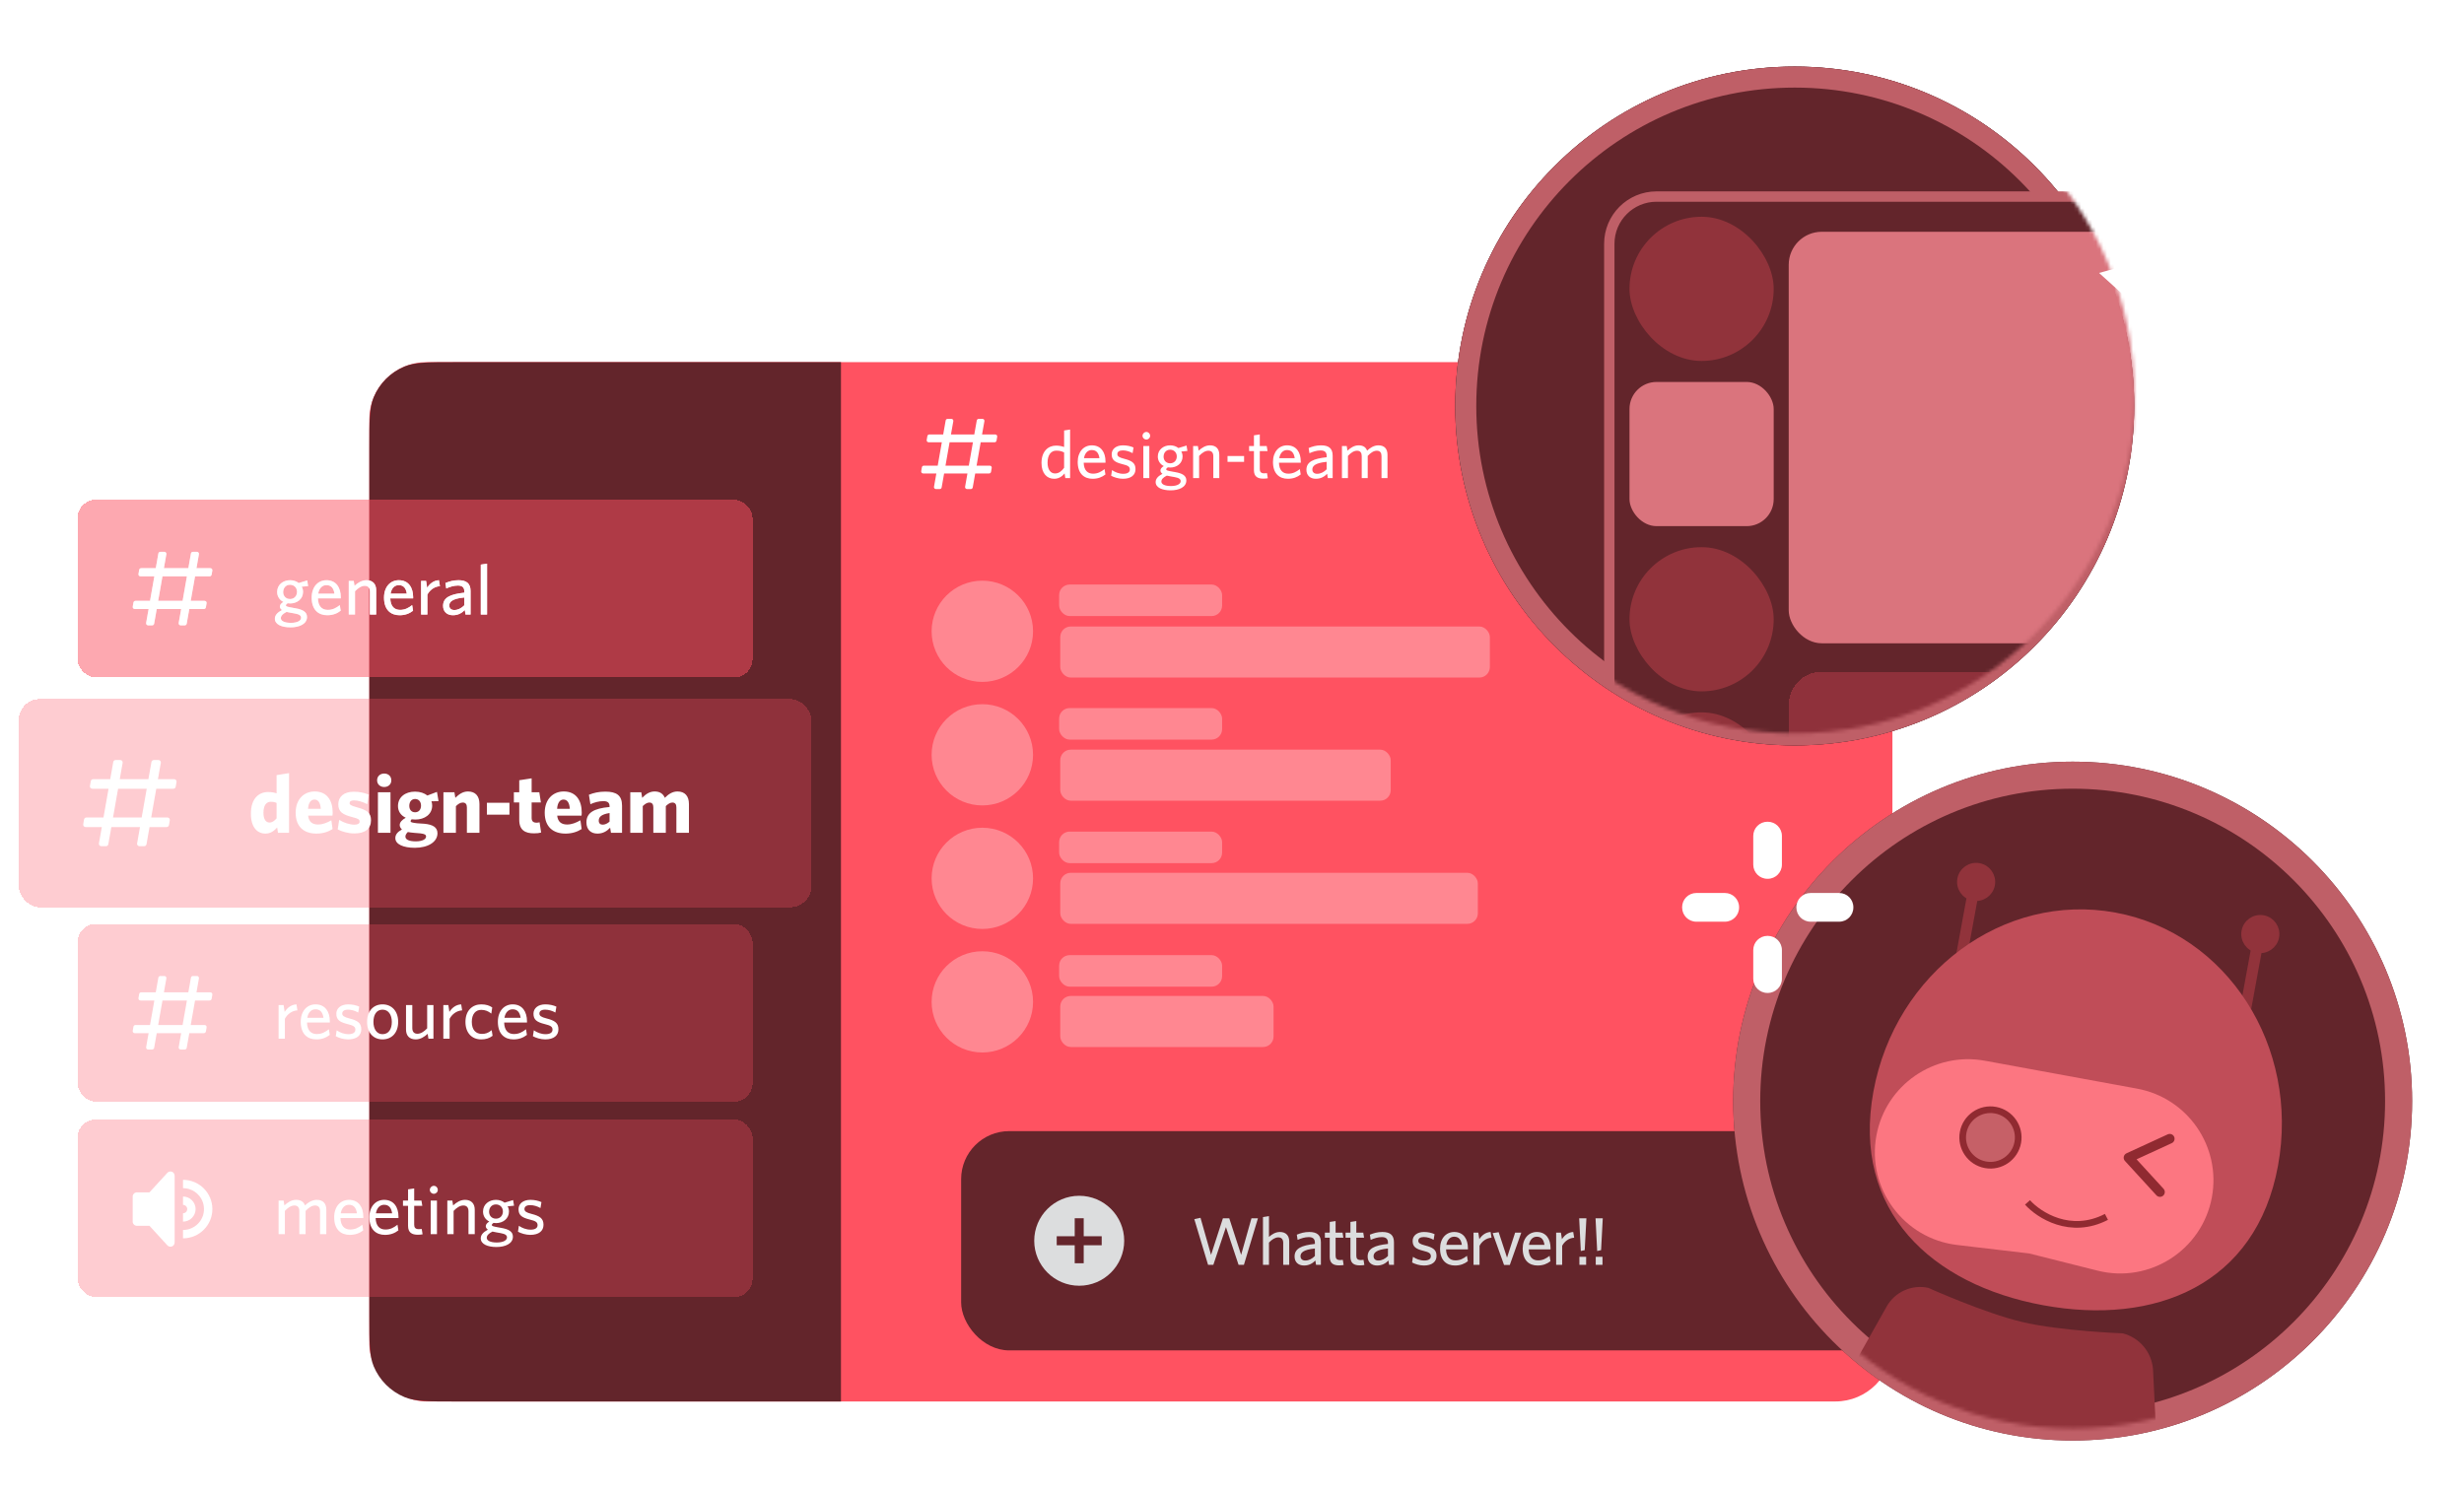 <svg width="665" height="403" viewBox="0 0 665 403" fill="none" xmlns="http://www.w3.org/2000/svg">
<rect x="99.672" y="97.753" width="411.064" height="280.529" rx="15.405" fill="#FF5261"/>
<path d="M99.672 120.86C99.672 113.683 99.672 110.094 100.844 107.263C102.408 103.488 105.407 100.489 109.181 98.926C112.012 97.753 115.601 97.753 122.779 97.753H226.964V378.282H122.779C115.601 378.282 112.012 378.282 109.181 377.109C105.407 375.546 102.408 372.547 100.844 368.772C99.672 365.942 99.672 362.353 99.672 355.175V120.86Z" fill="#63252B"/>
<mask id="mask0_123_1452" style="mask-type:alpha" maskUnits="userSpaceOnUse" x="99" y="125" width="412" height="254">
<rect x="99.672" y="125.319" width="411.064" height="252.962" rx="15.405" fill="#1C1B29"/>
</mask>
<g mask="url(#mask0_123_1452)">
<rect x="259.396" y="305.312" width="1813.94" height="59.187" rx="12.972" fill="#63252B" fill-opacity="0.99"/>
<path d="M291.265 322.765C284.57 322.765 279.124 328.211 279.124 334.905C279.124 341.6 284.57 347.046 291.265 347.046C297.959 347.046 303.406 341.6 303.406 334.905C303.406 328.211 297.959 322.765 291.265 322.765ZM297.335 336.119H292.479V340.976H290.051V336.119H285.194V333.691H290.051V328.835H292.479V333.691H297.335V336.119Z" fill="#DCDDDE"/>
<path d="M339.501 328.84H337.752L334.966 338.71L331.761 328.84H330.049L326.844 338.71L324.003 328.712L322.327 329.076L326.043 341.405H327.463L330.869 331.225L334.274 341.405H335.713L339.501 328.84ZM347.943 341.405V335.086C347.943 333.52 347.069 332.536 345.43 332.536C344.192 332.536 343.19 333.229 342.48 333.866V328.257L340.859 328.512V341.405H342.48V335.396C343.263 334.558 344.137 333.993 344.993 333.993C345.94 333.993 346.323 334.594 346.323 335.487V341.405H347.943ZM356.491 341.405V335.323C356.491 333.392 355.471 332.536 353.358 332.536C352.011 332.536 351.027 332.846 349.989 333.265L350.208 334.667C351.155 334.248 352.157 333.921 353.213 333.921C354.214 333.921 354.87 334.303 354.87 335.396V335.76C351.246 336.142 349.388 336.998 349.388 339.165C349.388 340.641 350.372 341.588 351.938 341.588C353.358 341.588 354.305 340.95 354.998 340.24L355.18 341.405H356.491ZM354.87 339.02C354.142 339.766 353.231 340.24 352.284 340.24C351.465 340.24 350.991 339.785 350.991 339.074C350.991 338.182 351.665 337.308 354.87 336.998V339.02ZM362.628 341.442L362.41 340.058C362.21 340.094 361.955 340.112 361.663 340.112C360.753 340.112 360.461 339.675 360.461 338.965V334.084H362.556L362.337 332.719H360.461V329.586L358.877 329.823V332.719H357.566V334.084H358.877V339.256C358.877 341.005 359.879 341.551 361.408 341.551C361.973 341.551 362.355 341.496 362.628 341.442ZM368.218 341.442L367.999 340.058C367.799 340.094 367.544 340.112 367.253 340.112C366.342 340.112 366.051 339.675 366.051 338.965V334.084H368.145L367.926 332.719H366.051V329.586L364.466 329.823V332.719H363.155V334.084H364.466V339.256C364.466 341.005 365.468 341.551 366.998 341.551C367.562 341.551 367.945 341.496 368.218 341.442ZM376.211 341.405V335.323C376.211 333.392 375.191 332.536 373.079 332.536C371.731 332.536 370.748 332.846 369.71 333.265L369.928 334.667C370.875 334.248 371.877 333.921 372.933 333.921C373.935 333.921 374.59 334.303 374.59 335.396V335.76C370.966 336.142 369.109 336.998 369.109 339.165C369.109 340.641 370.092 341.588 371.658 341.588C373.079 341.588 374.026 340.95 374.718 340.24L374.9 341.405H376.211ZM374.59 339.02C373.862 339.766 372.951 340.24 372.004 340.24C371.185 340.24 370.711 339.785 370.711 339.074C370.711 338.182 371.385 337.308 374.59 336.998V339.02ZM387.698 338.983C387.698 337.326 386.733 336.707 384.584 336.161C383.218 335.815 382.781 335.487 382.781 334.904C382.781 334.285 383.291 333.902 384.274 333.902C385.185 333.902 386.15 334.212 386.915 334.649L387.17 333.119C386.35 332.755 385.385 332.536 384.31 332.536C382.416 332.536 381.251 333.556 381.251 334.94C381.251 336.488 382.07 337.108 384.11 337.617C385.676 338 386.168 338.291 386.168 339.093C386.168 339.821 385.512 340.24 384.402 340.24C383.218 340.24 382.162 339.803 381.342 339.238L381.105 340.768C381.852 341.187 383.127 341.588 384.274 341.588C386.514 341.588 387.698 340.568 387.698 338.983ZM396.173 336.889C396.173 334.485 395.007 332.536 392.476 332.536C390.291 332.536 388.652 334.248 388.652 337.035C388.652 340.222 390.418 341.588 392.676 341.588C394.115 341.588 395.226 341.15 396.155 340.422L395.918 338.965C394.971 339.712 394.06 340.203 392.804 340.203C391.292 340.203 390.327 339.256 390.273 337.235H396.173C396.173 337.126 396.173 336.98 396.173 336.889ZM394.534 336.015H390.345C390.6 334.522 391.456 333.811 392.458 333.811C393.714 333.811 394.334 334.613 394.534 336.015ZM402.547 334.084L402.292 332.536C400.872 332.609 399.87 333.502 399.251 334.485L398.978 332.719H397.685V341.405H399.306V336.27C399.889 335.122 401.109 334.157 402.547 334.084ZM410.568 332.719H408.91L406.725 339.457L404.467 332.591L402.846 332.846L405.924 341.442H407.472L410.568 332.719ZM418.472 336.889C418.472 334.485 417.306 332.536 414.775 332.536C412.59 332.536 410.951 334.248 410.951 337.035C410.951 340.222 412.717 341.588 414.975 341.588C416.414 341.588 417.525 341.15 418.454 340.422L418.217 338.965C417.27 339.712 416.359 340.203 415.103 340.203C413.591 340.203 412.626 339.256 412.571 337.235H418.472C418.472 337.126 418.472 336.98 418.472 336.889ZM416.833 336.015H412.644C412.899 334.522 413.755 333.811 414.757 333.811C416.013 333.811 416.633 334.613 416.833 336.015ZM424.846 334.084L424.591 332.536C423.171 332.609 422.169 333.502 421.55 334.485L421.277 332.719H419.984V341.405H421.605V336.27C422.187 335.122 423.408 334.157 424.846 334.084ZM428.15 328.84H426.201L426.638 337.672L427.694 337.435L428.15 328.84ZM428.077 341.405V339.238H426.256V341.405H428.077ZM432.565 328.84H430.617L431.054 337.672L432.11 337.435L432.565 328.84ZM432.492 341.405V339.238H430.671V341.405H432.492Z" fill="#DCDDDE"/>
</g>
<mask id="mask1_123_1452" style="mask-type:alpha" maskUnits="userSpaceOnUse" x="99" y="97" width="412" height="282">
<rect x="99.672" y="97.753" width="411.064" height="280.529" rx="15.405" fill="#63252B"/>
</mask>
<g mask="url(#mask1_123_1452)">
<rect x="239.936" y="102.618" width="274.853" height="39.728" rx="8.108" fill="#FF5261"/>
</g>
<g filter="url(#filter0_bd_123_1452)">
<rect x="5" y="184" width="214.045" height="56.227" rx="5.817" fill="#FE5261" fill-opacity="0.29" shape-rendering="crispEdges"/>
<path d="M27.333 223.741C26.932 223.741 26.628 223.378 26.698 222.982L27.479 218.572H23.093C22.693 218.572 22.39 218.21 22.459 217.815L22.684 216.522C22.738 216.213 23.006 215.988 23.319 215.988H27.93L29.295 208.234H24.909C24.509 208.234 24.206 207.872 24.275 207.476L24.5 206.184C24.554 205.875 24.822 205.649 25.135 205.649H29.745L30.566 201.013C30.62 200.705 30.887 200.48 31.2 200.48H32.467C32.868 200.48 33.172 200.843 33.101 201.239L32.321 205.649H40.049L40.869 201.013C40.924 200.705 41.191 200.48 41.503 200.48H42.771C43.172 200.48 43.475 200.843 43.405 201.239L42.625 205.649H47.01C47.41 205.649 47.714 206.012 47.645 206.407L47.419 207.699C47.365 208.008 47.098 208.234 46.785 208.234H42.174L40.809 215.988H45.194C45.594 215.988 45.898 216.35 45.828 216.745L45.603 218.038C45.549 218.347 45.282 218.572 44.969 218.572H40.358L39.538 223.208C39.483 223.517 39.216 223.741 38.904 223.741H37.636C37.236 223.741 36.932 223.378 37.002 222.982L37.782 218.572H30.055L29.234 223.208C29.18 223.517 28.913 223.741 28.6 223.741H27.333ZM31.871 208.234L30.506 215.988H38.233L39.599 208.234H31.871Z" fill="white"/>
<path d="M78.013 220.113V204.015L74.646 204.55V209.478C74.022 209.255 73.331 209.121 72.327 209.121C69.919 209.121 67.712 210.793 67.712 214.963C67.712 218.642 69.429 220.336 71.658 220.336C73.063 220.336 74.067 219.511 74.802 218.686L75.025 220.113H78.013ZM74.646 216.234C74.067 216.88 73.487 217.349 72.773 217.349C71.814 217.349 71.101 216.591 71.101 214.718C71.101 212.622 71.948 211.752 73.063 211.752C73.777 211.752 74.156 211.841 74.646 212.064V216.234ZM89.784 214.628C89.784 211.462 88.291 208.965 84.946 208.965C81.981 208.965 79.796 211.128 79.796 214.695C79.796 218.597 82.137 220.336 85.414 220.336C87.131 220.336 88.581 219.868 89.762 219.11L89.428 216.747C88.224 217.438 87.042 217.884 85.838 217.884C84.366 217.884 83.341 217.215 83.162 215.498H89.718C89.762 215.32 89.784 214.963 89.784 214.628ZM86.574 213.647H83.14C83.251 211.975 83.92 211.15 84.857 211.15C85.882 211.15 86.462 211.997 86.574 213.647ZM100.128 216.747C100.128 214.718 99.102 213.982 96.203 213.201C94.665 212.778 94.353 212.532 94.353 212.087C94.353 211.663 94.71 211.373 95.512 211.373C96.56 211.373 97.92 211.752 99.102 212.399L99.526 209.835C98.388 209.322 96.961 209.032 95.49 209.032C92.814 209.032 91.298 210.392 91.298 212.421C91.298 214.472 92.457 215.208 95.2 215.922C96.739 216.301 97.051 216.546 97.051 217.103C97.051 217.616 96.605 217.928 95.668 217.928C94.42 217.928 92.837 217.438 91.543 216.635L91.142 219.199C92.279 219.801 93.907 220.292 95.646 220.292C98.544 220.292 100.128 219.043 100.128 216.747ZM105.61 205.955C105.61 204.84 104.785 204.127 103.692 204.127C102.622 204.127 101.775 204.84 101.775 205.955C101.775 207.047 102.622 207.761 103.692 207.761C104.785 207.761 105.61 207.047 105.61 205.955ZM105.387 220.113V209.188H101.998V220.113H105.387ZM110.063 219.913C110.598 220.002 110.977 220.069 111.78 220.136L113.407 220.269C114.589 220.403 114.99 220.626 114.99 221.139C114.99 221.853 113.987 222.432 112.226 222.432C110.263 222.432 109.416 221.897 109.416 221.139C109.416 220.76 109.617 220.359 110.063 219.913ZM113.63 212.778C113.63 213.826 113.05 214.584 112.025 214.584C111.044 214.584 110.464 213.87 110.464 212.845C110.464 211.797 111.044 210.994 112.025 210.994C113.028 210.994 113.63 211.752 113.63 212.778ZM115.347 210.058C114.522 209.411 113.385 209.01 112.003 209.01C109.372 209.01 107.409 210.503 107.409 212.889C107.409 214.294 108.145 215.431 109.505 216.055C108.435 216.657 107.878 217.326 107.878 218.018C107.878 218.441 108.101 218.887 108.48 219.222C107.276 219.89 106.696 220.604 106.696 221.563C106.696 223.235 108.881 224.171 111.958 224.171C115.459 224.171 118.067 222.633 118.067 220.247C118.067 218.597 116.752 217.906 114.567 217.683L112.56 217.549C111.088 217.371 110.821 217.282 110.821 216.97C110.821 216.813 110.91 216.657 111.088 216.479C111.423 216.524 111.757 216.546 112.114 216.546C114.589 216.546 116.64 215.141 116.64 212.778C116.64 212.376 116.573 211.997 116.44 211.618C116.462 211.618 118.357 211.574 118.357 211.574L117.933 209.076L115.347 210.058ZM129.398 220.113V212.354C129.398 210.236 128.328 208.965 126.299 208.965C124.916 208.965 123.868 209.723 122.887 210.682L122.642 209.188H119.677V220.113H123.043V212.934C123.645 212.332 124.247 211.953 124.894 211.953C125.697 211.953 126.009 212.488 126.009 213.268V220.113H129.398ZM137.494 215.23V212.02H131.407V215.23H137.494ZM146.045 220.047L145.622 217.282C145.376 217.349 145.109 217.393 144.819 217.393C143.905 217.393 143.481 216.992 143.481 216.1V211.93H145.978L145.555 209.188H143.481V205.42L140.137 205.933V209.188H138.687V211.93H140.137V216.635C140.137 219.422 141.764 220.269 144.106 220.269C144.997 220.269 145.51 220.203 146.045 220.047ZM157.001 214.628C157.001 211.462 155.508 208.965 152.163 208.965C149.198 208.965 147.013 211.128 147.013 214.695C147.013 218.597 149.354 220.336 152.631 220.336C154.348 220.336 155.797 219.868 156.979 219.11L156.645 216.747C155.441 217.438 154.259 217.884 153.055 217.884C151.583 217.884 150.558 217.215 150.379 215.498H156.935C156.979 215.32 157.001 214.963 157.001 214.628ZM153.791 213.647H150.357C150.469 211.975 151.137 211.15 152.074 211.15C153.1 211.15 153.679 211.997 153.791 213.647ZM167.88 220.113V212.8C167.88 210.013 166.386 209.01 163.376 209.01C161.592 209.01 160.187 209.344 158.939 209.857L159.34 212.399C160.499 211.886 161.637 211.574 162.863 211.574C163.978 211.574 164.513 211.997 164.513 212.956V213.157C160.232 213.536 158.27 214.74 158.27 217.304C158.27 219.288 159.496 220.336 161.235 220.336C162.729 220.336 163.777 219.69 164.669 218.753L164.892 220.113H167.88ZM164.513 217.103C163.911 217.638 163.287 217.928 162.64 217.928C162.016 217.928 161.592 217.549 161.592 216.858C161.592 215.899 162.216 215.141 164.513 214.784V217.103ZM185.936 220.113V212.354C185.936 210.236 184.866 208.965 182.837 208.965C181.477 208.965 180.407 209.701 179.426 210.682C179.024 209.701 178.199 208.965 176.706 208.965C175.301 208.965 174.298 209.679 173.316 210.682L173.071 209.188H170.106V220.113H173.473V212.912C174.075 212.332 174.632 211.953 175.256 211.953C176.037 211.953 176.327 212.488 176.327 213.268V220.113H179.693V212.912C180.295 212.332 180.875 211.953 181.477 211.953C182.257 211.953 182.547 212.488 182.547 213.268V220.113H185.936Z" fill="white"/>
</g>
<path d="M252.59 132.006C252.264 132.006 252.017 131.71 252.074 131.388L252.709 127.796H249.138C248.812 127.796 248.565 127.501 248.621 127.179L248.805 126.127C248.849 125.875 249.067 125.691 249.321 125.691H253.076L254.188 119.377H250.617C250.291 119.377 250.044 119.082 250.1 118.76L250.284 117.707C250.328 117.456 250.546 117.272 250.8 117.272H254.555L255.223 113.497C255.268 113.245 255.485 113.062 255.74 113.062H256.772C257.098 113.062 257.345 113.358 257.288 113.68L256.653 117.272H262.946L263.614 113.497C263.659 113.245 263.876 113.062 264.131 113.062H265.163C265.489 113.062 265.737 113.358 265.68 113.68L265.044 117.272H268.616C268.941 117.272 269.188 117.567 269.132 117.889L268.949 118.941C268.905 119.193 268.687 119.377 268.432 119.377H264.677L263.565 125.691H267.137C267.462 125.691 267.709 125.986 267.653 126.308L267.47 127.361C267.426 127.613 267.208 127.796 266.953 127.796H263.198L262.53 131.572C262.486 131.823 262.268 132.006 262.014 132.006H260.981C260.655 132.006 260.408 131.71 260.465 131.388L261.1 127.796H254.807L254.139 131.572C254.095 131.823 253.877 132.006 253.623 132.006H252.59ZM256.286 119.377L255.175 125.691H261.468L262.58 119.377H256.286Z" fill="white"/>
<path d="M288.805 129.049V115.939L287.189 116.193V120.66C286.644 120.442 285.863 120.279 285.01 120.279C282.903 120.279 281.087 121.804 281.087 124.963C281.087 127.869 282.631 129.231 284.501 129.231C285.772 129.231 286.662 128.577 287.316 127.796L287.516 129.049H288.805ZM287.189 126.271C286.499 127.197 285.736 127.796 284.737 127.796C283.575 127.796 282.722 126.797 282.722 124.891C282.722 122.748 283.702 121.64 285.064 121.64C285.99 121.64 286.517 121.786 287.189 122.131V126.271ZM298.358 124.546C298.358 122.149 297.195 120.206 294.671 120.206C292.492 120.206 290.858 121.913 290.858 124.691C290.858 127.869 292.62 129.231 294.871 129.231C296.306 129.231 297.413 128.795 298.339 128.069L298.103 126.616C297.159 127.36 296.251 127.851 294.998 127.851C293.491 127.851 292.529 126.906 292.474 124.891H298.358C298.358 124.782 298.358 124.637 298.358 124.546ZM296.723 123.674H292.547C292.801 122.185 293.655 121.477 294.653 121.477C295.906 121.477 296.524 122.276 296.723 123.674ZM306.457 126.634C306.457 124.982 305.494 124.364 303.352 123.819C301.99 123.474 301.554 123.148 301.554 122.567C301.554 121.949 302.062 121.568 303.043 121.568C303.951 121.568 304.913 121.877 305.676 122.312L305.93 120.787C305.113 120.424 304.151 120.206 303.079 120.206C301.191 120.206 300.029 121.223 300.029 122.603C300.029 124.146 300.846 124.764 302.879 125.272C304.441 125.653 304.931 125.944 304.931 126.743C304.931 127.469 304.278 127.887 303.17 127.887C301.99 127.887 300.937 127.451 300.119 126.888L299.883 128.414C300.628 128.831 301.899 129.231 303.043 129.231C305.276 129.231 306.457 128.214 306.457 126.634ZM310.404 117.627C310.404 117.065 309.95 116.592 309.387 116.592C308.824 116.592 308.352 117.065 308.352 117.627C308.352 118.19 308.824 118.644 309.387 118.644C309.95 118.644 310.404 118.19 310.404 117.627ZM310.186 129.049V120.388H308.57V129.049H310.186ZM314.91 128.377C315.255 128.45 315.509 128.504 315.982 128.595L317.017 128.777C318.251 128.995 318.651 129.358 318.651 129.884C318.651 130.611 317.707 131.192 316.018 131.192C314.329 131.192 313.439 130.683 313.439 129.993C313.439 129.394 313.893 128.886 314.91 128.377ZM317.598 123.202C317.598 124.237 316.908 125.054 315.8 125.054C314.729 125.054 314.039 124.273 314.039 123.275C314.039 122.222 314.711 121.386 315.8 121.386C316.871 121.386 317.598 122.167 317.598 123.202ZM318.034 120.932C317.434 120.46 316.672 120.206 315.8 120.206C314.039 120.206 312.477 121.35 312.477 123.22C312.477 124.401 313.131 125.327 314.093 125.799C313.512 126.144 313.185 126.561 313.185 126.979C313.185 127.306 313.349 127.615 313.73 127.887C312.513 128.541 311.896 129.231 311.896 130.12C311.896 131.646 313.694 132.354 315.945 132.354C318.197 132.354 320.176 131.5 320.176 129.685C320.176 128.341 319.032 127.76 317.198 127.433L316.581 127.324C315.056 127.052 314.747 126.979 314.747 126.67C314.747 126.507 314.928 126.307 315.183 126.144C315.401 126.18 315.618 126.198 315.836 126.198C317.598 126.198 319.159 125.072 319.159 123.22C319.159 122.73 319.05 122.276 318.814 121.877L320.467 121.713L320.231 120.26L318.034 120.932ZM329.072 129.049V122.748C329.072 121.186 328.2 120.206 326.566 120.206C325.331 120.206 324.315 120.896 323.497 121.64L323.298 120.388H322.008V129.049H323.625V123.057C324.405 122.222 325.277 121.659 326.13 121.659C327.075 121.659 327.456 122.258 327.456 123.148V129.049H329.072ZM335.761 124.673V123.093H331.294V124.673H335.761ZM342.162 129.085L341.944 127.705C341.744 127.742 341.49 127.76 341.199 127.76C340.291 127.76 340.001 127.324 340.001 126.616V121.749H342.089L341.871 120.388H340.001V117.264L338.421 117.5V120.388H337.114V121.749H338.421V126.906C338.421 128.65 339.42 129.194 340.945 129.194C341.508 129.194 341.889 129.14 342.162 129.085ZM351.059 124.546C351.059 122.149 349.897 120.206 347.373 120.206C345.194 120.206 343.56 121.913 343.56 124.691C343.56 127.869 345.321 129.231 347.573 129.231C349.008 129.231 350.115 128.795 351.041 128.069L350.805 126.616C349.861 127.36 348.953 127.851 347.7 127.851C346.193 127.851 345.231 126.906 345.176 124.891H351.059C351.059 124.782 351.059 124.637 351.059 124.546ZM349.425 123.674H345.249C345.503 122.185 346.356 121.477 347.355 121.477C348.608 121.477 349.225 122.276 349.425 123.674ZM359.667 129.049V122.984C359.667 121.059 358.65 120.206 356.544 120.206C355.2 120.206 354.219 120.515 353.184 120.932L353.402 122.33C354.347 121.913 355.345 121.586 356.398 121.586C357.397 121.586 358.051 121.967 358.051 123.057V123.42C354.437 123.801 352.585 124.655 352.585 126.816C352.585 128.286 353.566 129.231 355.127 129.231C356.544 129.231 357.488 128.595 358.178 127.887L358.36 129.049H359.667ZM358.051 126.67C357.325 127.415 356.417 127.887 355.472 127.887C354.655 127.887 354.183 127.433 354.183 126.725C354.183 125.835 354.855 124.963 358.051 124.655V126.67ZM374.466 129.049V122.748C374.466 121.186 373.667 120.206 372.015 120.206C370.798 120.206 369.745 120.896 368.964 121.64C368.638 120.751 367.948 120.206 366.677 120.206C365.46 120.206 364.479 120.896 363.662 121.64L363.462 120.388H362.173V129.049H363.789V123.057C364.57 122.222 365.387 121.659 366.241 121.659C367.185 121.659 367.512 122.258 367.512 123.148V129.049H369.128V123.057C369.909 122.222 370.726 121.659 371.579 121.659C372.524 121.659 372.85 122.258 372.85 123.148V129.049H374.466Z" fill="white"/>
<g filter="url(#filter1_bd_123_1452)">
<rect x="20.924" y="130.905" width="182.187" height="47.974" rx="4.963" fill="#FE5261" fill-opacity="0.29" shape-rendering="crispEdges"/>
<path d="M39.979 164.813C39.637 164.813 39.378 164.504 39.438 164.166L40.104 160.403H36.362C36.021 160.403 35.762 160.094 35.821 159.757L36.013 158.654C36.059 158.39 36.288 158.198 36.554 158.198H40.488L41.653 151.582H37.912C37.57 151.582 37.312 151.273 37.37 150.936L37.563 149.833C37.609 149.569 37.837 149.377 38.104 149.377H42.038L42.738 145.421C42.784 145.158 43.012 144.966 43.279 144.966H44.36C44.702 144.966 44.961 145.276 44.901 145.614L44.236 149.377H50.829L51.529 145.421C51.575 145.158 51.803 144.966 52.07 144.966H53.151C53.493 144.966 53.752 145.276 53.692 145.614L53.027 149.377H56.769C57.11 149.377 57.369 149.686 57.31 150.023L57.117 151.126C57.071 151.39 56.843 151.582 56.576 151.582H52.642L51.477 158.198H55.219C55.56 158.198 55.819 158.507 55.76 158.844L55.568 159.947C55.522 160.21 55.294 160.403 55.027 160.403H51.093L50.393 164.359C50.346 164.622 50.118 164.813 49.852 164.813H48.77C48.428 164.813 48.17 164.504 48.229 164.166L48.895 160.403H42.302L41.602 164.359C41.555 164.622 41.327 164.813 41.061 164.813H39.979ZM43.852 151.582L42.687 158.198H49.28L50.445 151.582H43.852Z" fill="white"/>
<path d="M77.342 161.188C77.703 161.264 77.97 161.321 78.464 161.416L79.549 161.607C80.842 161.835 81.261 162.216 81.261 162.767C81.261 163.528 80.272 164.137 78.502 164.137C76.733 164.137 75.801 163.604 75.801 162.881C75.801 162.254 76.276 161.721 77.342 161.188ZM80.157 155.766C80.157 156.851 79.434 157.707 78.274 157.707C77.151 157.707 76.429 156.889 76.429 155.842C76.429 154.739 77.132 153.864 78.274 153.864C79.396 153.864 80.157 154.682 80.157 155.766ZM80.614 153.388C79.986 152.894 79.187 152.627 78.274 152.627C76.429 152.627 74.793 153.826 74.793 155.785C74.793 157.022 75.477 157.992 76.486 158.487C75.877 158.848 75.534 159.286 75.534 159.723C75.534 160.066 75.706 160.389 76.105 160.675C74.831 161.359 74.184 162.082 74.184 163.015C74.184 164.613 76.067 165.354 78.426 165.354C80.785 165.354 82.859 164.46 82.859 162.558C82.859 161.15 81.66 160.541 79.739 160.199L79.092 160.085C77.494 159.799 77.171 159.723 77.171 159.4C77.171 159.229 77.361 159.019 77.627 158.848C77.855 158.886 78.084 158.905 78.312 158.905C80.157 158.905 81.793 157.726 81.793 155.785C81.793 155.272 81.679 154.796 81.432 154.378L83.163 154.206L82.916 152.684L80.614 153.388ZM91.973 157.174C91.973 154.663 90.756 152.627 88.111 152.627C85.828 152.627 84.116 154.416 84.116 157.326C84.116 160.656 85.962 162.082 88.32 162.082C89.823 162.082 90.984 161.626 91.954 160.865L91.707 159.343C90.718 160.123 89.766 160.636 88.454 160.636C86.875 160.636 85.866 159.647 85.809 157.536H91.973C91.973 157.421 91.973 157.269 91.973 157.174ZM90.261 156.261H85.885C86.152 154.701 87.046 153.959 88.092 153.959C89.405 153.959 90.052 154.796 90.261 156.261ZM101.524 161.892V155.291C101.524 153.655 100.611 152.627 98.898 152.627C97.605 152.627 96.539 153.35 95.683 154.13L95.474 152.818H94.123V161.892H95.817V155.614C96.635 154.739 97.548 154.149 98.442 154.149C99.431 154.149 99.831 154.777 99.831 155.709V161.892H101.524ZM111.499 157.174C111.499 154.663 110.281 152.627 107.637 152.627C105.354 152.627 103.642 154.416 103.642 157.326C103.642 160.656 105.487 162.082 107.846 162.082C109.349 162.082 110.51 161.626 111.48 160.865L111.233 159.343C110.243 160.123 109.292 160.636 107.979 160.636C106.4 160.636 105.392 159.647 105.335 157.536H111.499C111.499 157.421 111.499 157.269 111.499 157.174ZM109.787 156.261H105.411C105.678 154.701 106.572 153.959 107.618 153.959C108.931 153.959 109.577 154.796 109.787 156.261ZM118.729 154.244L118.462 152.627C116.978 152.703 115.932 153.636 115.285 154.663L115 152.818H113.649V161.892H115.342V156.527C115.951 155.329 117.226 154.32 118.729 154.244ZM127.001 161.892V155.538C127.001 153.521 125.935 152.627 123.728 152.627C122.321 152.627 121.293 152.951 120.209 153.388L120.437 154.853C121.427 154.416 122.473 154.073 123.576 154.073C124.623 154.073 125.307 154.473 125.307 155.614V155.995C121.522 156.394 119.581 157.288 119.581 159.552C119.581 161.093 120.609 162.082 122.245 162.082C123.728 162.082 124.718 161.416 125.441 160.675L125.631 161.892H127.001ZM125.307 159.4C124.547 160.18 123.595 160.675 122.606 160.675C121.75 160.675 121.255 160.199 121.255 159.457C121.255 158.525 121.959 157.612 125.307 157.288V159.4ZM131.453 161.892V148.157L129.76 148.423V161.892H131.453Z" fill="white"/>
</g>
<g filter="url(#filter2_bd_123_1452)">
<rect x="20.924" y="130.905" width="182.187" height="47.974" rx="4.963" fill="#FE5261" fill-opacity="0.29" shape-rendering="crispEdges"/>
<path d="M39.979 164.814C39.637 164.814 39.378 164.504 39.438 164.166L40.104 160.403H36.362C36.021 160.403 35.762 160.094 35.821 159.757L36.013 158.654C36.059 158.39 36.288 158.198 36.554 158.198H40.488L41.653 151.582H37.912C37.57 151.582 37.312 151.273 37.37 150.936L37.563 149.833C37.609 149.569 37.837 149.377 38.104 149.377H42.038L42.738 145.422C42.784 145.158 43.012 144.967 43.279 144.967H44.36C44.702 144.967 44.961 145.276 44.901 145.614L44.236 149.377H50.829L51.529 145.422C51.575 145.158 51.803 144.967 52.07 144.967H53.151C53.493 144.967 53.752 145.276 53.692 145.614L53.027 149.377H56.769C57.11 149.377 57.369 149.686 57.31 150.023L57.117 151.126C57.071 151.39 56.843 151.582 56.576 151.582H52.642L51.477 158.198H55.219C55.56 158.198 55.819 158.507 55.76 158.844L55.568 159.947C55.522 160.211 55.294 160.403 55.027 160.403H51.093L50.393 164.359C50.346 164.622 50.118 164.814 49.852 164.814H48.77C48.428 164.814 48.17 164.504 48.229 164.166L48.895 160.403H42.302L41.602 164.359C41.555 164.622 41.327 164.814 41.061 164.814H39.979ZM43.852 151.582L42.687 158.198H49.28L50.445 151.582H43.852Z" fill="white"/>
<path d="M77.342 161.188C77.703 161.264 77.97 161.321 78.464 161.416L79.549 161.607C80.842 161.835 81.261 162.216 81.261 162.767C81.261 163.528 80.272 164.137 78.502 164.137C76.733 164.137 75.801 163.604 75.801 162.881C75.801 162.254 76.276 161.721 77.342 161.188ZM80.157 155.766C80.157 156.851 79.434 157.707 78.274 157.707C77.151 157.707 76.429 156.889 76.429 155.842C76.429 154.739 77.132 153.864 78.274 153.864C79.396 153.864 80.157 154.682 80.157 155.766ZM80.614 153.388C79.986 152.894 79.187 152.627 78.274 152.627C76.429 152.627 74.793 153.826 74.793 155.785C74.793 157.022 75.477 157.992 76.486 158.487C75.877 158.848 75.534 159.286 75.534 159.723C75.534 160.066 75.706 160.389 76.105 160.675C74.831 161.359 74.184 162.082 74.184 163.015C74.184 164.613 76.067 165.354 78.426 165.354C80.785 165.354 82.859 164.46 82.859 162.558C82.859 161.15 81.66 160.541 79.739 160.199L79.092 160.085C77.494 159.799 77.171 159.723 77.171 159.4C77.171 159.229 77.361 159.019 77.627 158.848C77.855 158.886 78.084 158.905 78.312 158.905C80.157 158.905 81.793 157.726 81.793 155.785C81.793 155.272 81.679 154.796 81.432 154.378L83.163 154.206L82.916 152.684L80.614 153.388ZM91.973 157.174C91.973 154.663 90.756 152.627 88.111 152.627C85.828 152.627 84.116 154.416 84.116 157.326C84.116 160.656 85.962 162.082 88.32 162.082C89.823 162.082 90.984 161.626 91.954 160.865L91.707 159.343C90.718 160.123 89.766 160.636 88.454 160.636C86.875 160.636 85.866 159.647 85.809 157.536H91.973C91.973 157.421 91.973 157.269 91.973 157.174ZM90.261 156.261H85.885C86.152 154.701 87.046 153.959 88.092 153.959C89.405 153.959 90.052 154.796 90.261 156.261ZM101.524 161.892V155.291C101.524 153.655 100.611 152.627 98.898 152.627C97.605 152.627 96.539 153.35 95.683 154.13L95.474 152.818H94.123V161.892H95.817V155.614C96.635 154.739 97.548 154.149 98.442 154.149C99.431 154.149 99.831 154.777 99.831 155.709V161.892H101.524ZM111.499 157.174C111.499 154.663 110.281 152.627 107.637 152.627C105.354 152.627 103.642 154.416 103.642 157.326C103.642 160.656 105.487 162.082 107.846 162.082C109.349 162.082 110.51 161.626 111.48 160.865L111.233 159.343C110.243 160.123 109.292 160.636 107.979 160.636C106.4 160.636 105.392 159.647 105.335 157.536H111.499C111.499 157.421 111.499 157.269 111.499 157.174ZM109.787 156.261H105.411C105.678 154.701 106.572 153.959 107.618 153.959C108.931 153.959 109.577 154.796 109.787 156.261ZM118.729 154.244L118.462 152.627C116.978 152.703 115.932 153.636 115.285 154.663L115 152.818H113.649V161.892H115.342V156.527C115.951 155.329 117.226 154.32 118.729 154.244ZM127.001 161.892V155.538C127.001 153.521 125.935 152.627 123.728 152.627C122.321 152.627 121.293 152.951 120.209 153.388L120.437 154.853C121.427 154.416 122.473 154.073 123.576 154.073C124.623 154.073 125.307 154.473 125.307 155.614V155.995C121.522 156.394 119.581 157.288 119.581 159.552C119.581 161.093 120.609 162.082 122.245 162.082C123.728 162.082 124.718 161.416 125.441 160.675L125.631 161.892H127.001ZM125.307 159.4C124.547 160.18 123.595 160.675 122.606 160.675C121.75 160.675 121.255 160.199 121.255 159.457C121.255 158.525 121.959 157.612 125.307 157.288V159.4ZM131.453 161.892V148.157L129.76 148.423V161.892H131.453Z" fill="white"/>
</g>
<g filter="url(#filter3_bd_123_1452)">
<rect x="20.924" y="245.394" width="182.187" height="47.974" rx="4.963" fill="#FE5261" fill-opacity="0.29" shape-rendering="crispEdges"/>
<path d="M39.979 279.303C39.637 279.303 39.378 278.993 39.438 278.655L40.104 274.892H36.362C36.021 274.892 35.762 274.583 35.821 274.246L36.013 273.143C36.059 272.879 36.288 272.687 36.554 272.687H40.488L41.653 266.071H37.912C37.57 266.071 37.312 265.762 37.37 265.425L37.563 264.322C37.609 264.058 37.837 263.866 38.104 263.866H42.038L42.738 259.911C42.784 259.647 43.012 259.456 43.279 259.456H44.36C44.702 259.456 44.961 259.765 44.901 260.103L44.236 263.866H50.829L51.529 259.911C51.575 259.647 51.803 259.456 52.07 259.456H53.151C53.493 259.456 53.752 259.765 53.692 260.103L53.027 263.866H56.769C57.11 263.866 57.369 264.175 57.31 264.512L57.117 265.615C57.071 265.879 56.843 266.071 56.576 266.071H52.642L51.477 272.687H55.219C55.56 272.687 55.819 272.996 55.76 273.333L55.568 274.436C55.522 274.7 55.294 274.892 55.027 274.892H51.093L50.393 278.848C50.346 279.111 50.118 279.303 49.852 279.303H48.77C48.428 279.303 48.17 278.993 48.229 278.655L48.895 274.892H42.302L41.602 278.848C41.555 279.111 41.327 279.303 41.061 279.303H39.979ZM43.852 266.071L42.687 272.687H49.28L50.445 266.071H43.852Z" fill="white"/>
<path d="M80.272 268.734L80.005 267.116C78.521 267.193 77.475 268.125 76.828 269.152L76.543 267.307H75.192V276.381H76.885V271.016C77.494 269.818 78.769 268.81 80.272 268.734ZM89.019 271.663C89.019 269.152 87.802 267.116 85.157 267.116C82.874 267.116 81.162 268.905 81.162 271.815C81.162 275.145 83.008 276.571 85.367 276.571C86.87 276.571 88.03 276.115 89 275.354L88.753 273.832C87.764 274.612 86.812 275.126 85.5 275.126C83.921 275.126 82.912 274.136 82.855 272.025H89.019C89.019 271.911 89.019 271.758 89.019 271.663ZM87.307 270.75H82.931C83.198 269.19 84.092 268.448 85.138 268.448C86.451 268.448 87.098 269.285 87.307 270.75ZM97.504 273.851C97.504 272.12 96.496 271.473 94.251 270.902C92.825 270.541 92.368 270.198 92.368 269.59C92.368 268.943 92.901 268.543 93.928 268.543C94.879 268.543 95.887 268.867 96.686 269.323L96.953 267.725C96.097 267.345 95.088 267.116 93.966 267.116C91.987 267.116 90.77 268.182 90.77 269.628C90.77 271.245 91.626 271.892 93.757 272.424C95.393 272.824 95.906 273.128 95.906 273.965C95.906 274.726 95.222 275.164 94.061 275.164C92.825 275.164 91.721 274.707 90.865 274.117L90.618 275.715C91.398 276.153 92.729 276.571 93.928 276.571C96.268 276.571 97.504 275.506 97.504 273.851ZM107.461 271.853C107.461 268.867 105.673 267.116 103.238 267.116C100.822 267.116 99.072 268.867 99.072 271.853C99.072 274.84 100.822 276.571 103.238 276.571C105.673 276.571 107.461 274.84 107.461 271.853ZM105.749 271.853C105.749 273.756 104.912 275.164 103.238 275.164C101.64 275.164 100.784 273.718 100.784 271.853C100.784 269.951 101.602 268.543 103.238 268.543C104.874 268.543 105.749 269.989 105.749 271.853ZM116.98 276.381V267.307H115.287V273.585C114.469 274.46 113.556 275.05 112.661 275.05C111.672 275.05 111.273 274.422 111.273 273.49V267.307H109.58V273.908C109.58 275.544 110.474 276.571 112.205 276.571C113.479 276.571 114.564 275.868 115.42 275.069L115.629 276.381H116.98ZM124.729 268.734L124.463 267.116C122.979 267.193 121.933 268.125 121.286 269.152L121.001 267.307H119.65V276.381H121.343V271.016C121.952 269.818 123.226 268.81 124.729 268.734ZM132.944 275.601L132.697 274.079C131.765 274.878 130.966 275.088 130.053 275.088C128.455 275.088 127.332 274.041 127.332 271.834C127.332 269.723 128.379 268.6 129.862 268.6C130.909 268.6 131.765 268.924 132.602 269.609L132.849 267.954C132.164 267.459 131.213 267.116 129.881 267.116C127.522 267.116 125.62 268.753 125.62 271.853C125.62 274.878 127.408 276.571 129.843 276.571C131.061 276.571 132.012 276.305 132.944 275.601ZM142.227 271.663C142.227 269.152 141.01 267.116 138.365 267.116C136.083 267.116 134.37 268.905 134.37 271.815C134.37 275.145 136.216 276.571 138.575 276.571C140.078 276.571 141.238 276.115 142.208 275.354L141.961 273.832C140.972 274.612 140.021 275.126 138.708 275.126C137.129 275.126 136.121 274.136 136.064 272.025H142.227C142.227 271.911 142.227 271.758 142.227 271.663ZM140.515 270.75H136.14C136.406 269.19 137.3 268.448 138.346 268.448C139.659 268.448 140.306 269.285 140.515 270.75ZM150.713 273.851C150.713 272.12 149.704 271.473 147.459 270.902C146.033 270.541 145.576 270.198 145.576 269.59C145.576 268.943 146.109 268.543 147.136 268.543C148.087 268.543 149.096 268.867 149.895 269.323L150.161 267.725C149.305 267.345 148.297 267.116 147.174 267.116C145.196 267.116 143.978 268.182 143.978 269.628C143.978 271.245 144.834 271.892 146.965 272.424C148.601 272.824 149.115 273.128 149.115 273.965C149.115 274.726 148.43 275.164 147.269 275.164C146.033 275.164 144.929 274.707 144.073 274.117L143.826 275.715C144.606 276.153 145.938 276.571 147.136 276.571C149.476 276.571 150.713 275.506 150.713 273.851Z" fill="white"/>
</g>
<g filter="url(#filter4_bd_123_1452)">
<rect x="20.924" y="298.159" width="182.187" height="47.974" rx="4.963" fill="#FE5261" fill-opacity="0.29" shape-rendering="crispEdges"/>
<path d="M46.433 312.306C46.01 312.132 45.523 312.228 45.199 312.551L40.34 317.859H36.944C36.322 317.859 35.812 318.368 35.812 318.987V325.756C35.812 326.376 36.322 326.884 36.944 326.884H40.34L45.199 332.195C45.523 332.517 46.01 332.614 46.433 332.44C46.856 332.265 47.131 331.853 47.131 331.396V313.347C47.131 312.892 46.856 312.478 46.433 312.306ZM49.395 314.475V316.731C52.516 316.731 55.054 319.263 55.054 322.372C55.054 325.482 52.516 328.012 49.395 328.012V330.268C53.764 330.268 57.318 326.727 57.318 322.372C57.318 318.018 53.764 314.475 49.395 314.475ZM49.395 318.987C51.267 318.987 52.791 320.507 52.791 322.372C52.791 324.239 51.267 325.756 49.395 325.756V323.5C50.019 323.5 50.527 322.993 50.527 322.372C50.527 321.75 50.019 321.243 49.395 321.243V318.987Z" fill="white"/>
<path d="M88.071 329.146V322.545C88.071 320.909 87.234 319.881 85.503 319.881C84.228 319.881 83.125 320.604 82.307 321.384C81.965 320.452 81.242 319.881 79.91 319.881C78.635 319.881 77.608 320.604 76.752 321.384L76.543 320.071H75.192V329.146H76.885V322.868C77.703 321.993 78.559 321.403 79.454 321.403C80.443 321.403 80.785 322.031 80.785 322.963V329.146H82.478V322.868C83.296 321.993 84.152 321.403 85.047 321.403C86.036 321.403 86.378 322.031 86.378 322.963V329.146H88.071ZM98.048 324.428C98.048 321.917 96.831 319.881 94.186 319.881C91.903 319.881 90.191 321.67 90.191 324.58C90.191 327.909 92.037 329.336 94.396 329.336C95.898 329.336 97.059 328.88 98.029 328.119L97.782 326.597C96.793 327.377 95.841 327.89 94.529 327.89C92.95 327.89 91.942 326.901 91.884 324.789H98.048C98.048 324.675 98.048 324.523 98.048 324.428ZM96.336 323.515H91.96C92.227 321.955 93.121 321.213 94.167 321.213C95.48 321.213 96.127 322.05 96.336 323.515ZM107.542 324.428C107.542 321.917 106.324 319.881 103.68 319.881C101.397 319.881 99.685 321.67 99.685 324.58C99.685 327.909 101.53 329.336 103.889 329.336C105.392 329.336 106.552 328.88 107.523 328.119L107.275 326.597C106.286 327.377 105.335 327.89 104.022 327.89C102.443 327.89 101.435 326.901 101.378 324.789H107.542C107.542 324.675 107.542 324.523 107.542 324.428ZM105.83 323.515H101.454C101.72 321.955 102.614 321.213 103.661 321.213C104.973 321.213 105.62 322.05 105.83 323.515ZM114.048 329.184L113.82 327.738C113.611 327.776 113.345 327.795 113.04 327.795C112.089 327.795 111.785 327.339 111.785 326.597V321.498H113.972L113.744 320.071H111.785V316.799L110.129 317.047V320.071H108.76V321.498H110.129V326.901C110.129 328.727 111.176 329.298 112.774 329.298C113.364 329.298 113.763 329.241 114.048 329.184ZM118.156 317.18C118.156 316.59 117.68 316.095 117.091 316.095C116.501 316.095 116.006 316.59 116.006 317.18C116.006 317.77 116.501 318.245 117.091 318.245C117.68 318.245 118.156 317.77 118.156 317.18ZM117.928 329.146V320.071H116.235V329.146H117.928ZM128.128 329.146V322.545C128.128 320.909 127.215 319.881 125.502 319.881C124.209 319.881 123.143 320.604 122.287 321.384L122.078 320.071H120.727V329.146H122.421V322.868C123.239 321.993 124.152 321.403 125.046 321.403C126.035 321.403 126.435 322.031 126.435 322.963V329.146H128.128ZM132.909 328.442C133.271 328.518 133.537 328.575 134.032 328.67L135.116 328.861C136.41 329.089 136.828 329.469 136.828 330.021C136.828 330.782 135.839 331.391 134.07 331.391C132.301 331.391 131.368 330.858 131.368 330.135C131.368 329.507 131.844 328.975 132.909 328.442ZM135.725 323.02C135.725 324.105 135.002 324.961 133.842 324.961C132.719 324.961 131.996 324.143 131.996 323.096C131.996 321.993 132.7 321.118 133.842 321.118C134.964 321.118 135.725 321.936 135.725 323.02ZM136.182 320.642C135.554 320.148 134.755 319.881 133.842 319.881C131.996 319.881 130.36 321.08 130.36 323.039C130.36 324.276 131.045 325.246 132.053 325.741C131.445 326.102 131.102 326.54 131.102 326.977C131.102 327.32 131.273 327.643 131.673 327.928C130.398 328.613 129.751 329.336 129.751 330.268C129.751 331.866 131.635 332.608 133.994 332.608C136.353 332.608 138.426 331.714 138.426 329.812C138.426 328.404 137.228 327.795 135.306 327.453L134.66 327.339C133.062 327.053 132.738 326.977 132.738 326.654C132.738 326.483 132.928 326.273 133.195 326.102C133.423 326.14 133.651 326.159 133.88 326.159C135.725 326.159 137.361 324.98 137.361 323.039C137.361 322.526 137.247 322.05 137 321.631L138.731 321.46L138.483 319.938L136.182 320.642ZM146.681 326.616C146.681 324.885 145.673 324.238 143.428 323.667C142.001 323.306 141.545 322.963 141.545 322.354C141.545 321.708 142.077 321.308 143.105 321.308C144.056 321.308 145.064 321.631 145.863 322.088L146.129 320.49C145.273 320.11 144.265 319.881 143.143 319.881C141.164 319.881 139.947 320.947 139.947 322.392C139.947 324.009 140.803 324.656 142.933 325.189C144.569 325.588 145.083 325.893 145.083 326.73C145.083 327.491 144.398 327.928 143.238 327.928C142.001 327.928 140.898 327.472 140.042 326.882L139.794 328.48C140.574 328.918 141.906 329.336 143.105 329.336C145.445 329.336 146.681 328.271 146.681 326.616Z" fill="white"/>
</g>
<ellipse cx="265.118" cy="170.395" rx="13.687" ry="13.662" fill="#FF8791"/>
<rect x="285.846" y="157.779" width="43.985" height="8.513" rx="2.838" fill="#FF8791"/>
<rect x="286.15" y="169.101" width="115.941" height="13.783" rx="2.838" fill="#FF8791"/>
<ellipse cx="265.118" cy="203.738" rx="13.687" ry="13.662" fill="#FF8791"/>
<rect x="285.846" y="191.122" width="43.985" height="8.513" rx="2.838" fill="#FF8791"/>
<rect x="286.15" y="202.343" width="89.186" height="13.783" rx="2.838" fill="#FF8791"/>
<ellipse cx="265.118" cy="237.081" rx="13.687" ry="13.662" fill="#FF8791"/>
<rect x="285.846" y="224.466" width="43.985" height="8.513" rx="2.838" fill="#FF8791"/>
<rect x="286.15" y="235.585" width="112.698" height="13.783" rx="2.838" fill="#FF8791"/>
<ellipse cx="265.118" cy="270.424" rx="13.687" ry="13.662" fill="#FF8791"/>
<rect x="285.846" y="257.809" width="43.985" height="8.513" rx="2.838" fill="#FF8791"/>
<rect x="286.15" y="268.827" width="57.565" height="13.783" rx="2.838" fill="#FF8791"/>
<g filter="url(#filter5_d_123_1452)">
<circle cx="559.382" cy="293.961" r="91.618" fill="#63252B"/>
<circle cx="559.382" cy="293.961" r="87.969" stroke="#BF5F67" stroke-width="7.297"/>
</g>
<g filter="url(#filter6_d_123_1452)">
<g filter="url(#filter7_d_123_1452)">
<circle cx="500.196" cy="102.618" r="91.618" fill="#63252B"/>
</g>
<g filter="url(#filter8_d_123_1452)">
<circle cx="500.196" cy="102.618" r="91.618" fill="#63252B"/>
<circle cx="500.196" cy="102.618" r="88.78" stroke="#BF5F67" stroke-width="5.675" stroke-linejoin="round"/>
</g>
<mask id="mask2_123_1452" style="mask-type:alpha" maskUnits="userSpaceOnUse" x="408" y="11" width="184" height="184">
<circle cx="500.196" cy="102.618" r="91.618" fill="#63252B"/>
</mask>
<g mask="url(#mask2_123_1452)">
<rect x="450.154" y="49.331" width="233.864" height="154.408" rx="12.747" fill="#63252B" stroke="#BF5F67" stroke-width="2.793"/>
<mask id="mask3_123_1452" style="mask-type:alpha" maskUnits="userSpaceOnUse" x="451" y="50" width="232" height="153">
<rect x="451.551" y="50.728" width="231.072" height="151.615" rx="11.351" fill="#63252B"/>
</mask>
<g mask="url(#mask3_123_1452)">
<mask id="mask4_123_1452" style="mask-type:alpha" maskUnits="userSpaceOnUse" x="451" y="50" width="232" height="153">
<rect x="451.551" y="50.728" width="231.072" height="151.615" rx="11.351" fill="#63252B"/>
</mask>
<g mask="url(#mask4_123_1452)">
<g filter="url(#filter9_bd_123_1452)">
<rect x="498.614" y="173.58" width="315.587" height="40.961" rx="8.919" fill="#FE5261" fill-opacity="0.29" shape-rendering="crispEdges"/>
</g>
</g>
<rect x="498.576" y="58.836" width="177.56" height="111.076" rx="8.919" fill="#DA747D"/>
<rect x="455.604" y="99.374" width="38.917" height="38.917" rx="7.297" fill="#DA747D"/>
<rect x="455.604" y="54.782" width="38.917" height="38.917" rx="19.459" fill="#91333B"/>
<rect x="455.604" y="143.967" width="38.917" height="38.917" rx="19.459" fill="#91333B"/>
<rect x="455.604" y="188.56" width="38.917" height="38.917" rx="19.459" fill="#91333B"/>
</g>
</g>
</g>
<path d="M594.812 56.229L583.217 69.103L566.504 73.674L579.378 85.269L583.949 101.982L595.545 89.107L612.257 84.537L599.383 72.941L594.812 56.229Z" fill="white"/>
<mask id="mask5_123_1452" style="mask-type:alpha" maskUnits="userSpaceOnUse" x="467" y="202" width="184" height="184">
<circle cx="559.381" cy="293.961" r="91.618" fill="#63252B"/>
</mask>
<g mask="url(#mask5_123_1452)">
<path d="M609.522 253.4L606.103 272.043" stroke="#91333B" stroke-width="2.998"/>
<path d="M532.822 239.33L529.402 257.973" stroke="#91333B" stroke-width="2.998"/>
<path d="M614.802 314.657C608.893 346.869 581.614 357.845 551.461 352.314C521.308 346.782 499.701 326.838 505.609 294.626C511.518 262.414 540.752 240.785 570.905 246.317C601.058 251.848 620.711 282.445 614.802 314.657Z" fill="#C04D58"/>
<g filter="url(#filter10_i_123_1452)">
<path d="M513.009 305.32C515.516 291.653 528.627 282.607 542.293 285.114L583.362 292.647C597.023 295.153 606.067 308.26 603.561 321.921C600.939 336.214 586.783 345.317 572.69 341.772L554.247 337.133L534.813 334.845C520.382 333.147 510.387 319.612 513.009 305.32Z" fill="#FC7681"/>
</g>
<circle cx="537.195" cy="307.027" r="7.494" transform="rotate(10.395 537.195 307.027)" fill="#C66067" stroke="#902A31" stroke-width="1.799"/>
<path d="M585.583 307.37L574.458 312.486L582.944 321.751" stroke="#902A31" stroke-width="2.611" stroke-linecap="round" stroke-linejoin="round"/>
<path d="M547.194 324.553C550.24 327.956 558.766 333.502 568.5 328.461" stroke="#902A31" stroke-width="1.799"/>
<circle cx="533.331" cy="238.048" r="4.245" transform="rotate(10.395 533.331 238.048)" fill="#91333B" stroke="#91333B" stroke-width="1.799"/>
<circle cx="610.032" cy="252.118" r="4.245" transform="rotate(10.395 610.032 252.118)" fill="#91333B" stroke="#91333B" stroke-width="1.799"/>
<path d="M581.065 369.548C580.877 367.286 579.987 365.14 578.519 363.409C577.051 361.679 575.079 360.45 572.878 359.895C572.878 359.895 556.197 359.281 545.861 356.855C535.577 354.442 520.437 347.622 520.437 347.622C518.266 347.145 516 347.379 513.973 348.288C511.945 349.198 510.263 350.735 509.175 352.673L495.165 377.527C491.814 383.638 490.795 390.758 492.299 397.562C493.001 400.408 494.47 403.008 496.544 405.081C498.619 407.152 501.221 408.617 504.069 409.316L560.446 422.417C563.278 423.056 566.231 422.914 568.99 422.006C571.748 421.1 574.209 419.464 576.112 417.269C580.514 411.773 582.767 404.863 582.451 397.828L581.065 369.548Z" fill="#91333B"/>
</g>
<path d="M477.003 237.207H477.09C479.201 237.207 480.912 235.492 480.912 233.377V225.631C480.912 223.517 479.201 221.802 477.09 221.802H477.003C474.892 221.802 473.181 223.517 473.181 225.631V233.377C473.181 235.492 474.892 237.207 477.003 237.207Z" fill="white"/>
<path d="M477.003 268.016H477.09C479.201 268.016 480.912 266.302 480.912 264.187V256.441C480.912 254.326 479.201 252.611 477.09 252.611H477.003C474.892 252.611 473.181 254.326 473.181 256.441V264.187C473.181 266.302 474.892 268.016 477.003 268.016Z" fill="white"/>
<path d="M469.357 244.953V244.866C469.357 242.751 467.646 241.037 465.535 241.037H457.804C455.693 241.037 453.981 242.751 453.981 244.866V244.953C453.981 247.068 455.693 248.783 457.804 248.783H465.535C467.646 248.783 469.357 247.068 469.357 244.953Z" fill="white"/>
<path d="M500.196 244.953V244.866C500.196 242.751 498.484 241.037 496.374 241.037H488.642C486.532 241.037 484.82 242.751 484.82 244.866V244.953C484.82 247.068 486.532 248.783 488.642 248.783H496.374C498.484 248.783 500.196 247.068 500.196 244.953Z" fill="white"/>
<defs>
<filter id="filter0_bd_123_1452" x="-19.503" y="159.497" width="263.051" height="105.233" filterUnits="userSpaceOnUse" color-interpolation-filters="sRGB">
<feFlood flood-opacity="0" result="BackgroundImageFix"/>
<feGaussianBlur in="BackgroundImageFix" stdDeviation="12.252"/>
<feComposite in2="SourceAlpha" operator="in" result="effect1_backgroundBlur_123_1452"/>
<feColorMatrix in="SourceAlpha" type="matrix" values="0 0 0 0 0 0 0 0 0 0 0 0 0 0 0 0 0 0 127 0" result="hardAlpha"/>
<feOffset dy="4.667"/>
<feGaussianBlur stdDeviation="2.334"/>
<feComposite in2="hardAlpha" operator="out"/>
<feColorMatrix type="matrix" values="0 0 0 0 0 0 0 0 0 0 0 0 0 0 0 0 0 0 0.25 0"/>
<feBlend mode="normal" in2="effect1_backgroundBlur_123_1452" result="effect2_dropShadow_123_1452"/>
<feBlend mode="normal" in="SourceGraphic" in2="effect2_dropShadow_123_1452" result="shape"/>
</filter>
<filter id="filter1_bd_123_1452" x="0.017" y="109.998" width="224.001" height="89.787" filterUnits="userSpaceOnUse" color-interpolation-filters="sRGB">
<feFlood flood-opacity="0" result="BackgroundImageFix"/>
<feGaussianBlur in="BackgroundImageFix" stdDeviation="10.453"/>
<feComposite in2="SourceAlpha" operator="in" result="effect1_backgroundBlur_123_1452"/>
<feColorMatrix in="SourceAlpha" type="matrix" values="0 0 0 0 0 0 0 0 0 0 0 0 0 0 0 0 0 0 127 0" result="hardAlpha"/>
<feOffset dy="3.982"/>
<feGaussianBlur stdDeviation="1.991"/>
<feComposite in2="hardAlpha" operator="out"/>
<feColorMatrix type="matrix" values="0 0 0 0 0 0 0 0 0 0 0 0 0 0 0 0 0 0 0.25 0"/>
<feBlend mode="normal" in2="effect1_backgroundBlur_123_1452" result="effect2_dropShadow_123_1452"/>
<feBlend mode="normal" in="SourceGraphic" in2="effect2_dropShadow_123_1452" result="shape"/>
</filter>
<filter id="filter2_bd_123_1452" x="0.017" y="109.998" width="224.001" height="89.787" filterUnits="userSpaceOnUse" color-interpolation-filters="sRGB">
<feFlood flood-opacity="0" result="BackgroundImageFix"/>
<feGaussianBlur in="BackgroundImageFix" stdDeviation="10.453"/>
<feComposite in2="SourceAlpha" operator="in" result="effect1_backgroundBlur_123_1452"/>
<feColorMatrix in="SourceAlpha" type="matrix" values="0 0 0 0 0 0 0 0 0 0 0 0 0 0 0 0 0 0 127 0" result="hardAlpha"/>
<feOffset dy="3.982"/>
<feGaussianBlur stdDeviation="1.991"/>
<feComposite in2="hardAlpha" operator="out"/>
<feColorMatrix type="matrix" values="0 0 0 0 0 0 0 0 0 0 0 0 0 0 0 0 0 0 0.25 0"/>
<feBlend mode="normal" in2="effect1_backgroundBlur_123_1452" result="effect2_dropShadow_123_1452"/>
<feBlend mode="normal" in="SourceGraphic" in2="effect2_dropShadow_123_1452" result="shape"/>
</filter>
<filter id="filter3_bd_123_1452" x="0.017" y="224.488" width="224.001" height="89.787" filterUnits="userSpaceOnUse" color-interpolation-filters="sRGB">
<feFlood flood-opacity="0" result="BackgroundImageFix"/>
<feGaussianBlur in="BackgroundImageFix" stdDeviation="10.453"/>
<feComposite in2="SourceAlpha" operator="in" result="effect1_backgroundBlur_123_1452"/>
<feColorMatrix in="SourceAlpha" type="matrix" values="0 0 0 0 0 0 0 0 0 0 0 0 0 0 0 0 0 0 127 0" result="hardAlpha"/>
<feOffset dy="3.982"/>
<feGaussianBlur stdDeviation="1.991"/>
<feComposite in2="hardAlpha" operator="out"/>
<feColorMatrix type="matrix" values="0 0 0 0 0 0 0 0 0 0 0 0 0 0 0 0 0 0 0.25 0"/>
<feBlend mode="normal" in2="effect1_backgroundBlur_123_1452" result="effect2_dropShadow_123_1452"/>
<feBlend mode="normal" in="SourceGraphic" in2="effect2_dropShadow_123_1452" result="shape"/>
</filter>
<filter id="filter4_bd_123_1452" x="0.017" y="277.252" width="224.001" height="89.787" filterUnits="userSpaceOnUse" color-interpolation-filters="sRGB">
<feFlood flood-opacity="0" result="BackgroundImageFix"/>
<feGaussianBlur in="BackgroundImageFix" stdDeviation="10.453"/>
<feComposite in2="SourceAlpha" operator="in" result="effect1_backgroundBlur_123_1452"/>
<feColorMatrix in="SourceAlpha" type="matrix" values="0 0 0 0 0 0 0 0 0 0 0 0 0 0 0 0 0 0 127 0" result="hardAlpha"/>
<feOffset dy="3.982"/>
<feGaussianBlur stdDeviation="1.991"/>
<feComposite in2="hardAlpha" operator="out"/>
<feColorMatrix type="matrix" values="0 0 0 0 0 0 0 0 0 0 0 0 0 0 0 0 0 0 0.25 0"/>
<feBlend mode="normal" in2="effect1_backgroundBlur_123_1452" result="effect2_dropShadow_123_1452"/>
<feBlend mode="normal" in="SourceGraphic" in2="effect2_dropShadow_123_1452" result="shape"/>
</filter>
<filter id="filter5_d_123_1452" x="453.981" y="191.803" width="210.802" height="210.802" filterUnits="userSpaceOnUse" color-interpolation-filters="sRGB">
<feFlood flood-opacity="0" result="BackgroundImageFix"/>
<feColorMatrix in="SourceAlpha" type="matrix" values="0 0 0 0 0 0 0 0 0 0 0 0 0 0 0 0 0 0 127 0" result="hardAlpha"/>
<feOffset dy="3.243"/>
<feGaussianBlur stdDeviation="6.892"/>
<feComposite in2="hardAlpha" operator="out"/>
<feColorMatrix type="matrix" values="0 0 0 0 0 0 0 0 0 0 0 0 0 0 0 0 0 0 0.25 0"/>
<feBlend mode="normal" in2="BackgroundImageFix" result="effect1_dropShadow_123_1452"/>
<feBlend mode="normal" in="SourceGraphic" in2="effect1_dropShadow_123_1452" result="shape"/>
</filter>
<filter id="filter6_d_123_1452" x="378.965" y="0.937" width="212.848" height="210.81" filterUnits="userSpaceOnUse" color-interpolation-filters="sRGB">
<feFlood flood-opacity="0" result="BackgroundImageFix"/>
<feColorMatrix in="SourceAlpha" type="matrix" values="0 0 0 0 0 0 0 0 0 0 0 0 0 0 0 0 0 0 127 0" result="hardAlpha"/>
<feOffset dx="-15.826" dy="3.724"/>
<feGaussianBlur stdDeviation="6.894"/>
<feComposite in2="hardAlpha" operator="out"/>
<feColorMatrix type="matrix" values="0 0 0 0 0 0 0 0 0 0 0 0 0 0 0 0 0 0 0.25 0"/>
<feBlend mode="normal" in2="BackgroundImageFix" result="effect1_dropShadow_123_1452"/>
<feBlend mode="normal" in="SourceGraphic" in2="effect1_dropShadow_123_1452" result="shape"/>
</filter>
<filter id="filter7_d_123_1452" x="394.795" y="0.46" width="210.802" height="210.802" filterUnits="userSpaceOnUse" color-interpolation-filters="sRGB">
<feFlood flood-opacity="0" result="BackgroundImageFix"/>
<feColorMatrix in="SourceAlpha" type="matrix" values="0 0 0 0 0 0 0 0 0 0 0 0 0 0 0 0 0 0 127 0" result="hardAlpha"/>
<feOffset dy="3.243"/>
<feGaussianBlur stdDeviation="6.892"/>
<feComposite in2="hardAlpha" operator="out"/>
<feColorMatrix type="matrix" values="0 0 0 0 0 0 0 0 0 0 0 0 0 0 0 0 0 0 0.25 0"/>
<feBlend mode="normal" in2="BackgroundImageFix" result="effect1_dropShadow_123_1452"/>
<feBlend mode="normal" in="SourceGraphic" in2="effect1_dropShadow_123_1452" result="shape"/>
</filter>
<filter id="filter8_d_123_1452" x="394.795" y="0.46" width="210.802" height="210.802" filterUnits="userSpaceOnUse" color-interpolation-filters="sRGB">
<feFlood flood-opacity="0" result="BackgroundImageFix"/>
<feColorMatrix in="SourceAlpha" type="matrix" values="0 0 0 0 0 0 0 0 0 0 0 0 0 0 0 0 0 0 127 0" result="hardAlpha"/>
<feOffset dy="3.243"/>
<feGaussianBlur stdDeviation="6.892"/>
<feComposite in2="hardAlpha" operator="out"/>
<feColorMatrix type="matrix" values="0 0 0 0 0 0 0 0 0 0 0 0 0 0 0 0 0 0 0.25 0"/>
<feBlend mode="normal" in2="BackgroundImageFix" result="effect1_dropShadow_123_1452"/>
<feBlend mode="normal" in="SourceGraphic" in2="effect1_dropShadow_123_1452" result="shape"/>
</filter>
<filter id="filter9_bd_123_1452" x="477.708" y="152.673" width="357.4" height="82.775" filterUnits="userSpaceOnUse" color-interpolation-filters="sRGB">
<feFlood flood-opacity="0" result="BackgroundImageFix"/>
<feGaussianBlur in="BackgroundImageFix" stdDeviation="10.453"/>
<feComposite in2="SourceAlpha" operator="in" result="effect1_backgroundBlur_123_1452"/>
<feColorMatrix in="SourceAlpha" type="matrix" values="0 0 0 0 0 0 0 0 0 0 0 0 0 0 0 0 0 0 127 0" result="hardAlpha"/>
<feOffset dy="3.982"/>
<feGaussianBlur stdDeviation="1.991"/>
<feComposite in2="hardAlpha" operator="out"/>
<feColorMatrix type="matrix" values="0 0 0 0 0 0 0 0 0 0 0 0 0 0 0 0 0 0 0.25 0"/>
<feBlend mode="normal" in2="effect1_backgroundBlur_123_1452" result="effect2_dropShadow_123_1452"/>
<feBlend mode="normal" in="SourceGraphic" in2="effect2_dropShadow_123_1452" result="shape"/>
</filter>
<filter id="filter10_i_123_1452" x="512.59" y="284.697" width="91.388" height="57.843" filterUnits="userSpaceOnUse" color-interpolation-filters="sRGB">
<feFlood flood-opacity="0" result="BackgroundImageFix"/>
<feBlend mode="normal" in="SourceGraphic" in2="BackgroundImageFix" result="shape"/>
<feColorMatrix in="SourceAlpha" type="matrix" values="0 0 0 0 0 0 0 0 0 0 0 0 0 0 0 0 0 0 127 0" result="hardAlpha"/>
<feOffset dx="-6.595" dy="1.199"/>
<feComposite in2="hardAlpha" operator="arithmetic" k2="-1" k3="1"/>
<feColorMatrix type="matrix" values="0 0 0 0 0.246 0 0 0 0 0.13 0 0 0 0 0.13 0 0 0 0.25 0"/>
<feBlend mode="normal" in2="shape" result="effect1_innerShadow_123_1452"/>
</filter>
</defs>
</svg>
